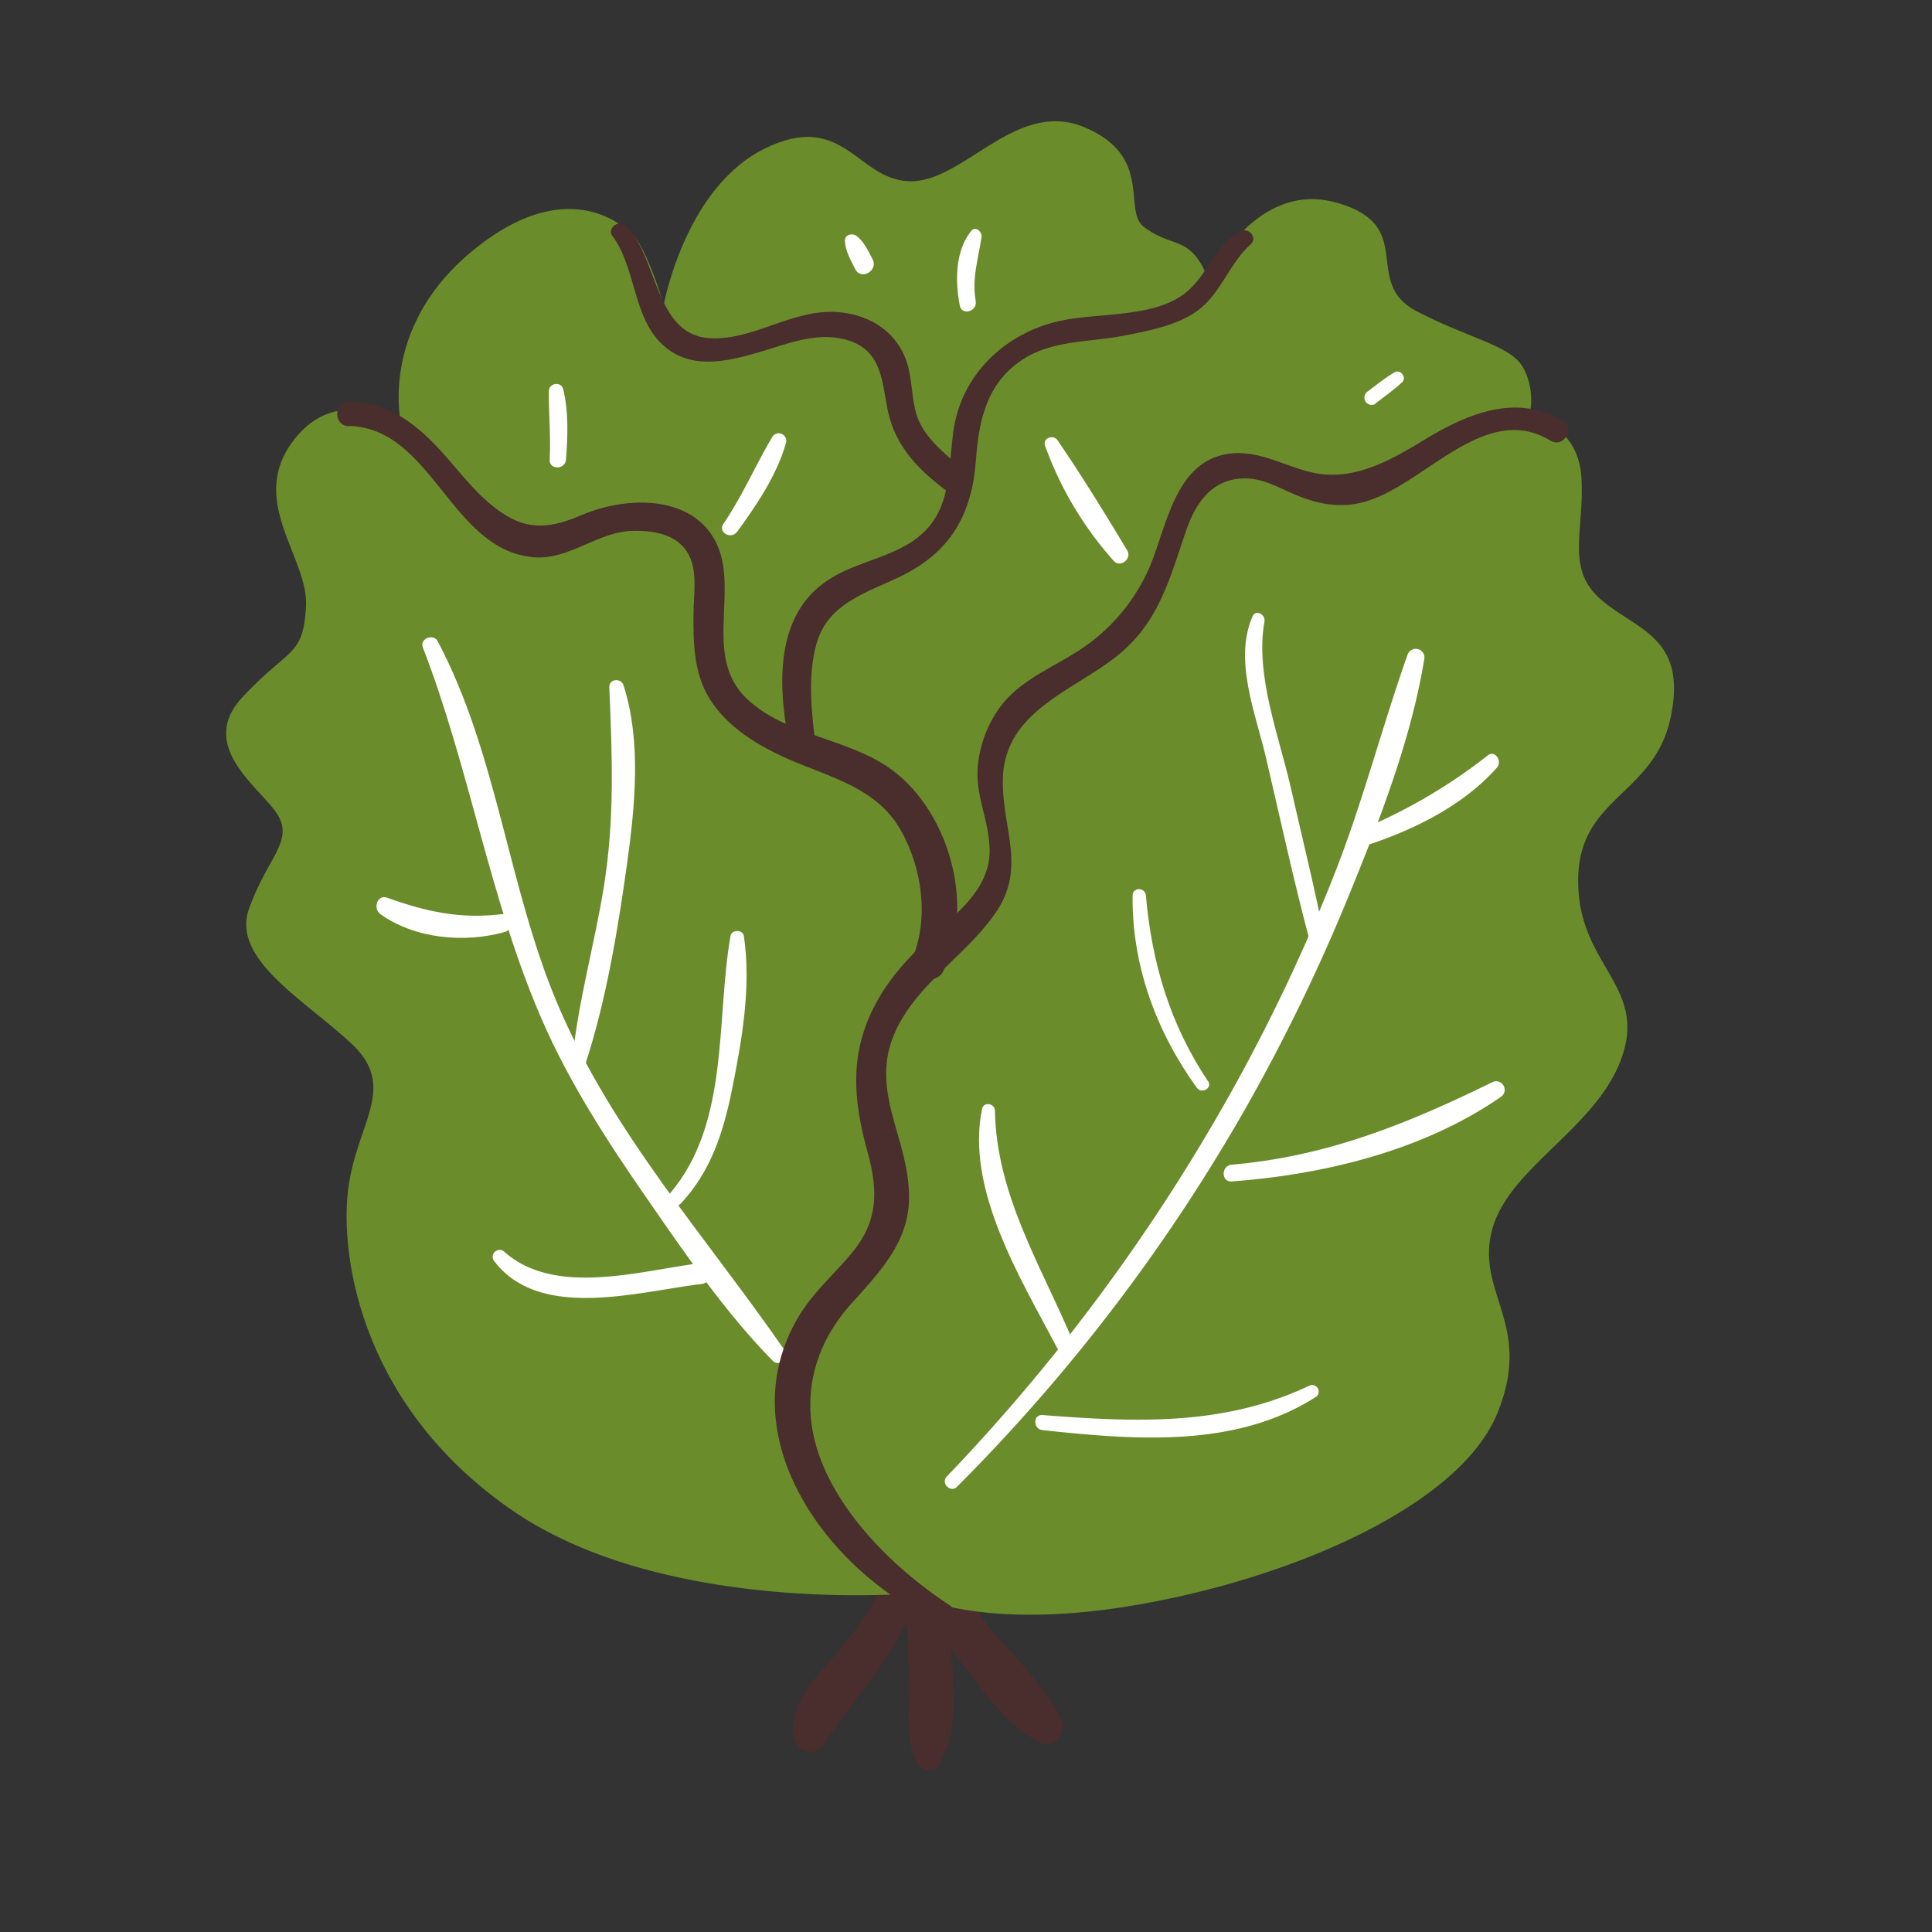 <svg xmlns="http://www.w3.org/2000/svg" viewBox="0 0 512 512"><rect x="0" y="0" width="512" height="512" fill="#333333" stroke="none"/><defs><style>.kalecls-1{fill:none;}.kalecls-2{fill:#4a2d2d;}.kalecls-3{fill:#6a8c2a;}.kalecls-4{fill:#fff;}</style></defs><g id="Capa_2" data-name="Capa 2"><g id="bocetos"><rect class="kalecls-1" width="512" height="512"/><path class="kalecls-2" d="M235.71,417a104.39,104.39,0,0,1-16.51,24c-4.7,5.3-9.65,11.38-9,18.86.38,4.34,5.77,6.09,8.28,2.24,9.12-14.05,20.76-25,25.34-41.65,1.29-4.71-5.88-8.06-8.12-3.42Z"/><path class="kalecls-2" d="M240,423.39c.34,7.58.78,15.16.86,22.74.07,6.81-.82,14.08,1.83,20.46,1.06,2.56,4.73,3.68,6.31.83,6.85-12.34,2.81-32.05.32-45.29-1-5.25-9.56-4.05-9.32,1.26Z"/><path class="kalecls-2" d="M246.85,421.7c-1.12,8.45,5.18,15.34,10,21.61,5.16,6.76,10.67,14.27,18.33,18.31,4.13,2.18,7.77-2.09,6-6-2.63-5.91-7.28-10.83-11.36-15.79-3.79-4.6-12.25-11.73-12.11-18.11.16-7.2-10-6.7-10.85,0Z"/><path class="kalecls-3" d="M106.26,112.09S100.44,87.3,124.59,67s39.24-8.62,43.12-4.74,8.19,18.54,8.19,18.54,5.61-31,26.73-41.4,24.58,8.63,38.81,8.63,28-22,46.14-14.23,9.91,22,15.52,26.3,9.92,3.45,13.37,7.33,3.45,7.33,3.45,7.33S332,47.63,354,53.66s6.47,21.13,21.56,28.89S401,91.61,404,98.08a18.21,18.21,0,0,1,1.29,12.07s12.94,2.15,13.8,16.38-4.31,24.15,5.17,32.34,22.85,9.92,18.54,31-24.57,21.13-24.57,43.55,18.11,27.59,11.64,46.57-30.19,29.32-34.5,46.13,11.21,25,1.3,48.73-53,43.11-95.3,50.44-60.36-3-60.36-3-65.11,5.6-105.21-22-45.71-67.27-43.55-84.95,13.37-27.16.86-38.8S61.21,254.16,66,240.8s11.64-17.68,7.76-24.58-22-18.11-9.49-31.48,16-10.56,16.82-23.93-16.58-28.89-2.16-45.49C90.31,102.17,106.26,112.09,106.26,112.09Z"/><path class="kalecls-2" d="M162.33,62.57c6.33,8.58,5.3,21.62,13.49,29,7.16,6.43,16.61,4.31,24.94,1.89,7.38-2.15,15.19-5.51,23-3.56,9.51,2.38,9.9,10.1,11.35,18.09,2,10.75,9,17.33,17.73,23.52,3.18,2.26,6.41-2.54,4-5.19-5.14-5.66-12.3-9.58-14.24-17.45-1.17-4.76-.9-9.76-2.83-14.35-3.06-7.31-10-11.2-17.71-11.81-11.9-.93-22.21,7.49-33.8,6.93-14.75-.71-13.76-21.15-22.33-29.83-1.78-1.8-5.22.64-3.62,2.8Z"/><path class="kalecls-2" d="M328.79,61.29c-6.74,3.69-8.3,10.52-13.66,15.51-8.2,7.63-23.86,5.94-34.16,8.22-14.72,3.25-26.41,14.37-28.37,29.65-1.45,11.31-.42,22.38-11.53,29.26-7.08,4.38-15.7,5.49-22.53,10.41-13.95,10-12.13,29.61-9.1,44.47.77,3.74,7.28,3,6.77-.92-1.15-8.78-2.28-18.74.2-27.4,3-10.54,13.11-13.37,21.9-17.57,13.54-6.47,19.26-16.44,20.33-31.1.77-10.52,2.89-20.37,12.4-26.57,8-5.2,17.74-4.52,26.77-6.29,6.69-1.32,15-2.82,20.41-7.3C323.83,77,326,69.57,331.45,64.73c1.91-1.69-.53-4.61-2.66-3.44Z"/><path class="kalecls-2" d="M92.51,112.88c22.13.62,26.92,33,49,34.8,9.41.76,16.88-6.85,26.27-7,6.46-.14,13.17,1.33,15.45,8,1.41,4.1.62,9.31.56,13.53-.1,7.67,0,16,4.16,22.79,4.68,7.71,13.09,12.71,21.12,16.23,11,4.82,23.15,7.48,29.57,18.65,5.68,9.88,7.62,23.37,3.19,34-1.93,4.65,5.93,8,8.17,3.44,8.76-17.59,1.19-43.68-15.17-54.37-11.32-7.39-26.25-8.13-36.47-17.36-10-9-5.43-22.08-6.49-33.86-1.78-19.8-22.6-21.7-37.9-15.16-7.91,3.39-14.06,4.16-21.34-.93-5.94-4.13-10.06-9.68-14.78-15-6.84-7.77-14.59-14.18-25.38-14.11-4.15,0-4.14,6.32,0,6.43Z"/><path class="kalecls-4" d="M112.05,171.55c12.46,32.23,17.75,66.95,31.54,98.62,7.31,16.8,17.34,32.27,27.75,47.29,10.15,14.66,20.9,30.43,33.44,43.16,1.64,1.66,4.71-.54,3.31-2.56-20.87-30.19-45.75-57.64-60.29-91.88-13.21-31.12-15.92-66.27-31.83-96.28-1.11-2.1-4.81-.65-3.92,1.65Z"/><path class="kalecls-4" d="M155.27,281.58c5.4-16.69,8.43-35,10.86-52.33,2.14-15.37,3.91-32.65-.89-47.65-.64-2-3.86-1.74-3.77.51.76,18.14,1.46,34.83-1.45,52.91-2.48,15.37-6.87,30.57-8.37,46.07-.2,2.15,3,2.38,3.62.49Z"/><path class="kalecls-4" d="M133.11,242.25c-11.12,1.36-20.05-.61-30.47-4.33-2.7-1-3.87,2.88-1.82,4.34,9.16,6.55,22.29,7.72,32.93,4.73,2.52-.71,2.14-5.08-.64-4.74Z"/><path class="kalecls-4" d="M180.38,319c8-8.53,11.33-18.94,13.6-30.21,2.64-13.07,5.16-27.47,3.15-40.74-.27-1.77-3.25-1.74-3.55,0-3.86,22.29-.22,49.7-16,68.18-1.61,1.89,1,4.63,2.76,2.77Z"/><path class="kalecls-4" d="M185.84,334.71c-16.12,2-38.64,9-52.13-2.93a1.84,1.84,0,0,0-2.6,2.61c12.18,15.71,38.28,7.82,54.73,5.9,3.54-.42,3.56-6,0-5.58Z"/><path class="kalecls-4" d="M253.62,394a473.05,473.05,0,0,0,76.93-101.1,490.49,490.49,0,0,0,26.89-55.53c8.17-20,16.48-41.25,20-62.62a2.3,2.3,0,0,0-4.43-1.22c-6.79,19.19-11.81,38.86-19.27,57.86a478.14,478.14,0,0,1-27.88,58.76,499.17,499.17,0,0,1-74.94,101.13c-1.71,1.79,1,4.47,2.71,2.72Z"/><path class="kalecls-4" d="M351.08,248.84c-2.68-13.5-6-26.88-9.05-40.3-3.17-13.79-9.46-29.73-6.93-43.89.32-1.76-2.31-3.26-3.16-1.33-5.06,11.59.81,25.75,3.52,37.31,3.85,16.43,7.42,33,11.78,49.27.66,2.5,4.34,1.44,3.84-1.06Z"/><path class="kalecls-4" d="M320.1,286.5c-10-15-14.86-31.25-16.42-49.16-.19-2.23-3.5-2.31-3.53,0-.21,18.47,6.26,36,17,50.91,1.28,1.77,4.24.13,3-1.75Z"/><path class="kalecls-4" d="M326.4,313.09c24.52-1.79,50.83-8.2,71.3-22.37a2.26,2.26,0,0,0-2.28-3.9c-22.45,11-43.81,19.67-69,21.83-2.82.24-2.87,4.65,0,4.44Z"/><path class="kalecls-4" d="M363.1,223.7c12.22-4.07,25-10.53,33.65-20.33,1.41-1.62-.52-4.68-2.46-3.19a143,143,0,0,1-32.39,19.17c-2.62,1.07-1.63,5.29,1.2,4.35Z"/><path class="kalecls-4" d="M284.37,355.5c-8.48-20.16-20.29-38.71-20.71-61.2,0-1.88-3-2.43-3.4-.46-4.43,21.47,10.33,45.13,19.92,63.43,1.18,2.26,5.22.66,4.19-1.77Z"/><path class="kalecls-4" d="M276.3,379c24.09,2.55,50.85,4.92,72.3-8.72a1.73,1.73,0,0,0-1.75-3C324.19,378,300.68,376.9,276.3,375c-2.6-.21-2.54,3.76,0,4Z"/><path class="kalecls-4" d="M298.73,145.88c-5.89-9.81-12-19.74-18.46-29.19-1.09-1.61-4-.67-3.33,1.4a93.07,93.07,0,0,0,18.21,30.55c1.73,1.94,4.9-.57,3.58-2.76Z"/><path class="kalecls-4" d="M364.41,107c2.4-1.84,4.89-3.6,7.11-5.65,1.42-1.31-.41-3.64-2-2.66-2.45,1.48-4.72,3.26-7,5a2,2,0,0,0-.69,2.65,1.94,1.94,0,0,0,2.65.7Z"/><path class="kalecls-4" d="M195.35,140.93c5.21-7.18,10.65-15.15,13-23.8a2,2,0,0,0-3.57-1.51c-4.58,7.65-8,15.78-13.07,23.2-1.52,2.25,2,4.25,3.61,2.11Z"/><path class="kalecls-4" d="M150,121.78c.45-6.14.73-12.62-.75-18.65-.52-2.15-3.77-1.65-3.8.51-.07,6.06.56,12.07.22,18.14-.16,2.8,4.12,2.76,4.33,0Z"/><path class="kalecls-4" d="M258.58,79.83c-1.06-6,.65-11.11,1.54-17,.21-1.4-1.61-3.07-2.77-1.61-4.27,5.41-4.23,13.28-3,19.75.54,2.77,4.69,1.58,4.21-1.16Z"/><path class="kalecls-4" d="M231.24,68.7c-1.11-2.13-2.25-4.62-4.18-6.13-1.15-.89-3.23-.46-3.15,1.3.13,2.68,1.56,5.15,2.77,7.5,1.57,3,6.13.34,4.56-2.67Z"/><path class="kalecls-2" d="M414,111.41c-12.5-7.28-25.53-1.58-36.84,5.33-8.3,5.08-17.89,10.46-28,8.75-7.68-1.3-14.73-6.11-22.73-5.33-14.81,1.45-17.05,18.76-21.64,29.8a49.79,49.79,0,0,1-19.48,22.81C278.69,177,271.23,180,266,186.15a31,31,0,0,0-6.65,15.15c-1.46,8.84,2.8,15.44,2.91,24,.11,9.05-6.93,15.36-13.18,20.84-5.95,5.21-11.51,10.68-15.65,17.49-8.38,13.8-7.67,26.57-3.55,41.53,2.92,10.6,2.85,18.64-4.39,27.21-4.59,5.45-10,10.18-13.73,16.34-18.66,31.1,6.51,66.24,34.54,80,4.56,2.24,9.37-.68,5.09-3.49-13.42-8.83-27.68-22.5-33.73-38-5.86-15-2.73-29.78,7.83-41.6,7.42-8.31,15.35-16.28,15.41-28.16.09-16.51-11.53-29.17-2.81-45.76,6.26-11.93,18.13-18.8,25.66-29.67,8.19-11.82,2.09-21.67,2-34.6-.2-18.69,18.19-24,30.24-33.57,11.1-8.83,13.93-20.38,18.31-33.15,2.55-7.42,6.81-13.67,15.13-13.92,5.36-.17,9.69,2.64,14.51,4.59,5.61,2.26,11.13,3.27,17.13,1.75,16-4,32.22-27.06,49.84-16.35,3.45,2.1,6.65-3.38,3.16-5.41Z"/></g></g></svg>
